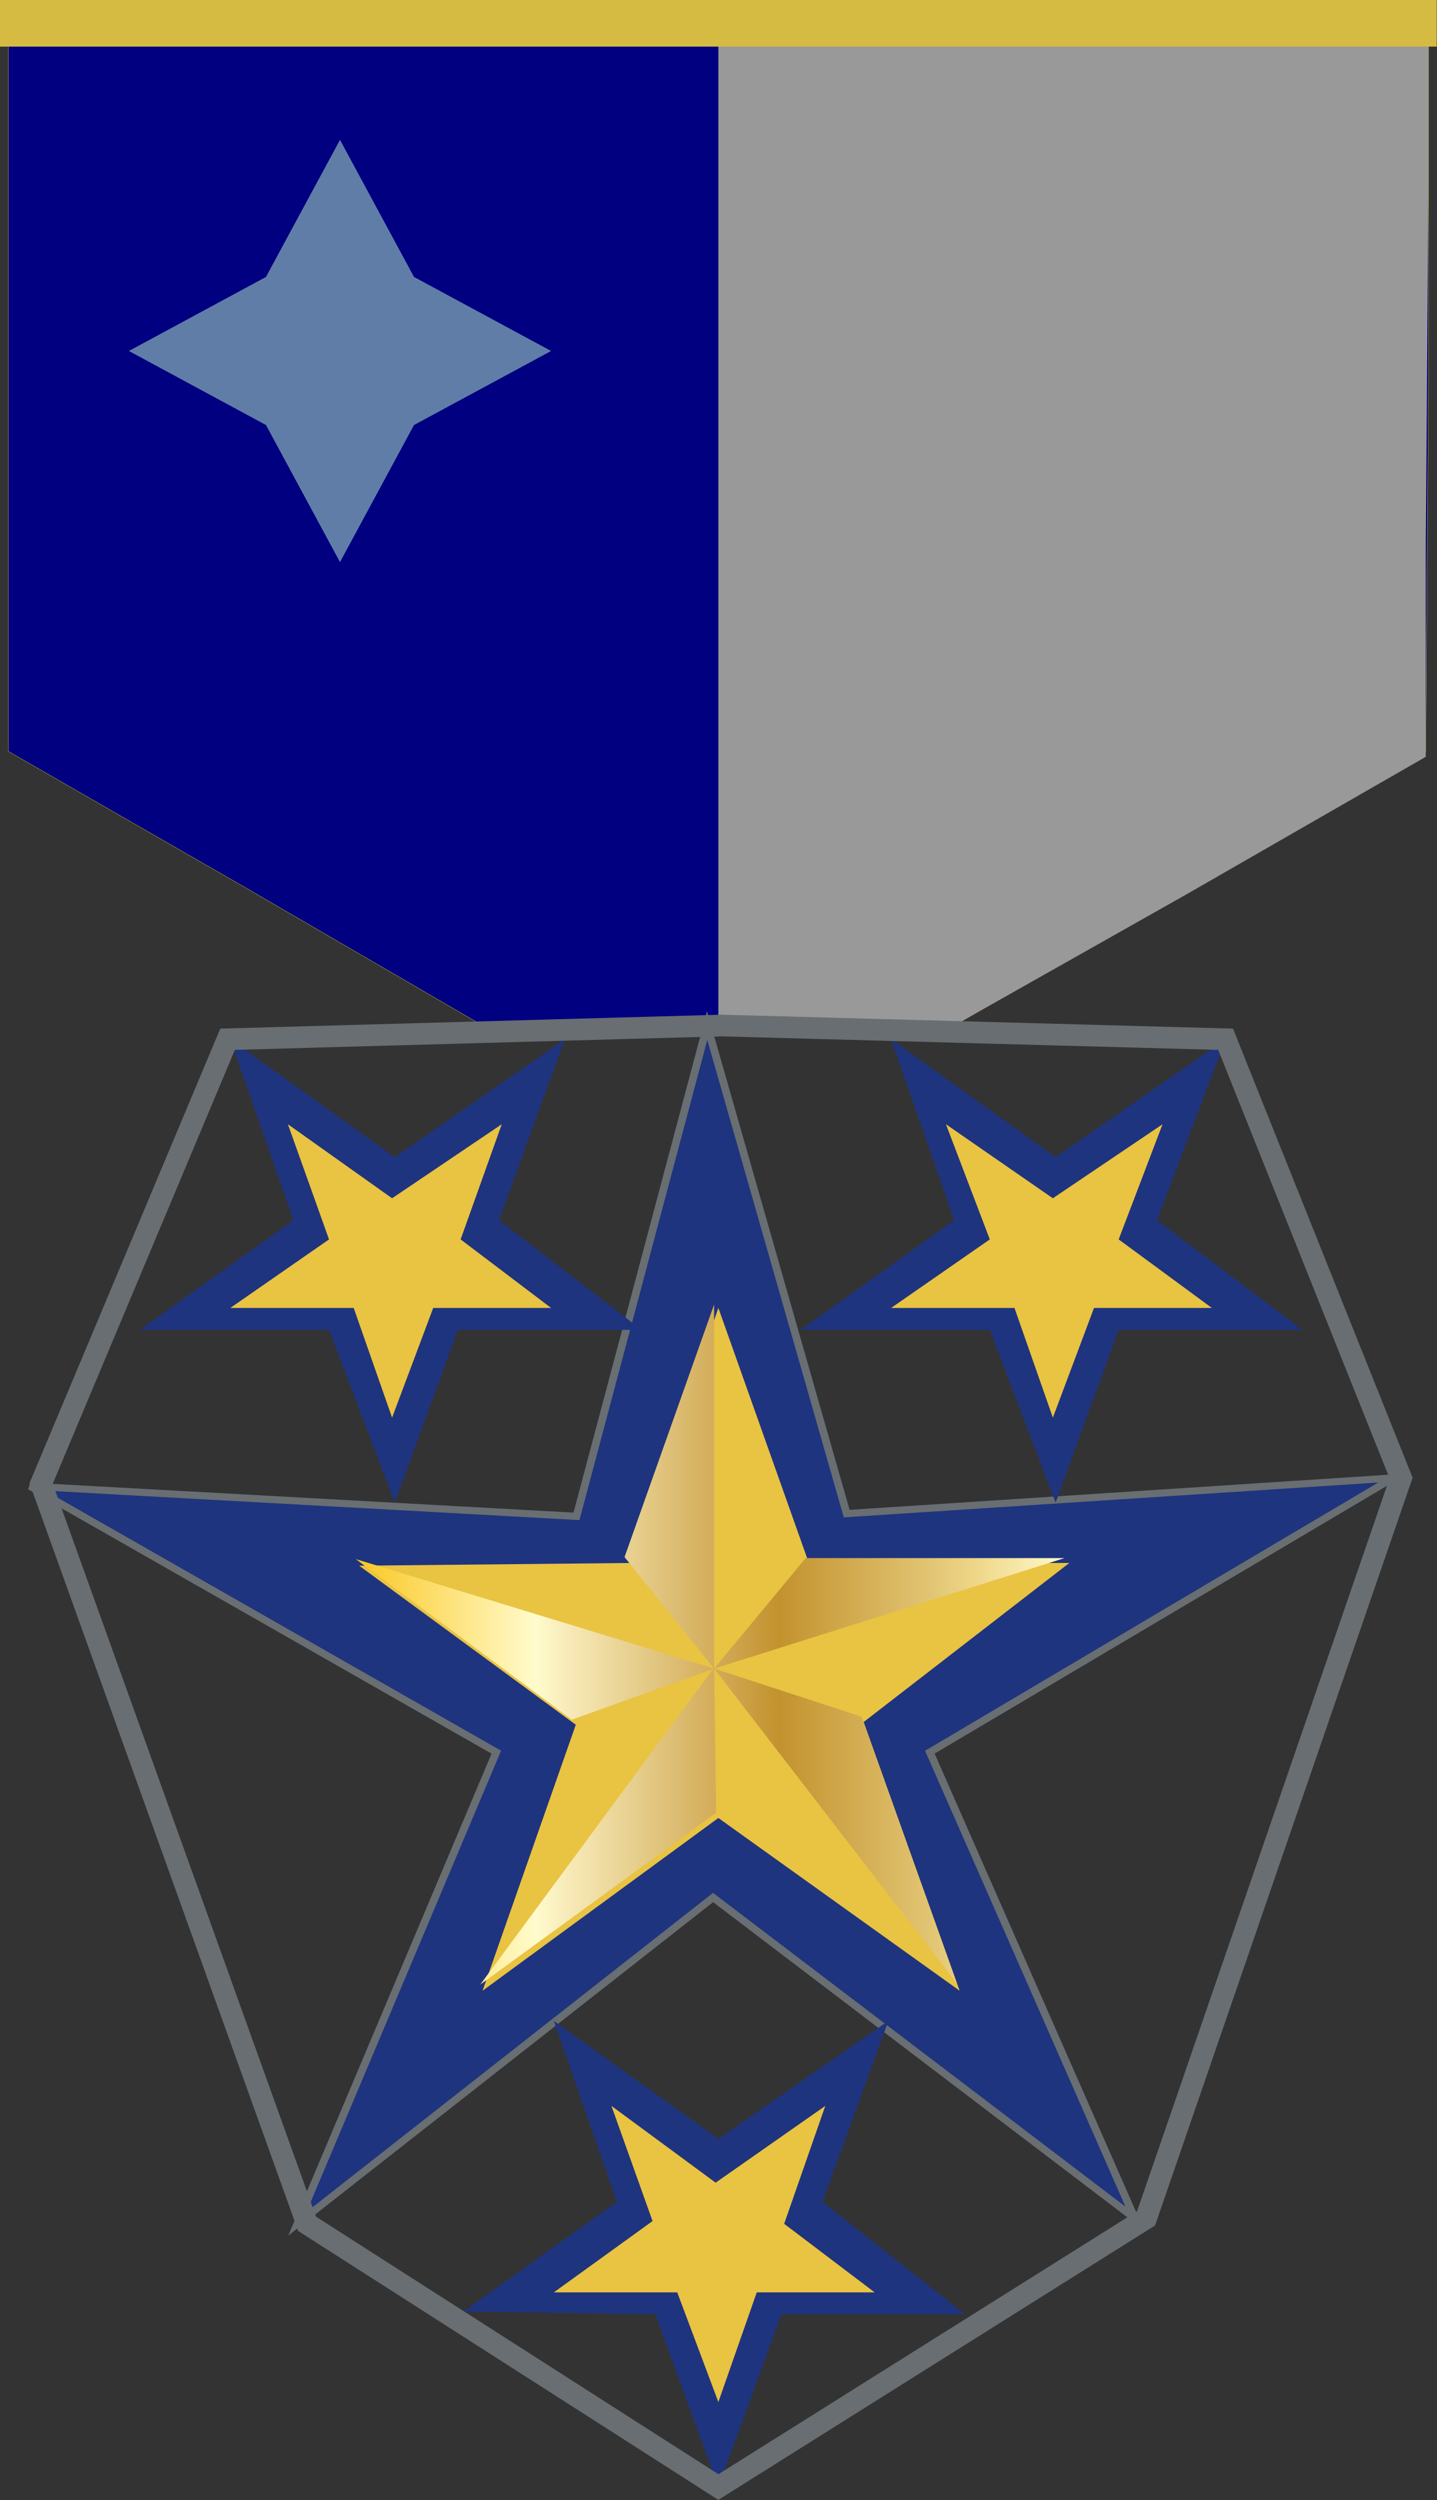 <svg xmlns="http://www.w3.org/2000/svg" xmlns:xlink="http://www.w3.org/1999/xlink" viewBox="0 0 5.241 9.118"><rect x="0" y="0" width="5.241" height="9.118" fill="#333333" stroke="none"/><defs><linearGradient xlink:href="#a" id="f" gradientUnits="userSpaceOnUse" x1="113.505" y1="72.665" x2="120.633" y2="72.665" gradientTransform="translate(-18.52 37.06)"/><radialGradient gradientUnits="userSpaceOnUse" r="29.031" cy="106.312" cx="48.095" id="a"><stop offset="0.006" stop-color="#fbc926"/><stop offset="0.253" stop-color="#fffbcc"/><stop offset="0.299" stop-color="#f7eab8"/><stop offset="0.39" stop-color="#e7cf8e"/><stop offset="0.516" stop-color="#d1a954"/><stop offset="0.596" stop-color="#c3922e"/><stop offset="0.814" stop-color="#e2c675"/><stop offset="0.871" stop-color="#eed688"/><stop offset="1" stop-color="#fffbcc"/></radialGradient><linearGradient xlink:href="#a" id="b" gradientUnits="userSpaceOnUse" gradientTransform="translate(-18.52 37.06)" x1="113.505" y1="72.665" x2="120.633" y2="72.665"/><linearGradient xlink:href="#a" id="c" gradientUnits="userSpaceOnUse" gradientTransform="translate(-18.52 37.06)" x1="113.505" y1="72.665" x2="120.633" y2="72.665"/><linearGradient xlink:href="#a" id="d" gradientUnits="userSpaceOnUse" gradientTransform="translate(-18.52 37.06)" x1="113.505" y1="72.665" x2="120.633" y2="72.665"/><linearGradient xlink:href="#a" id="e" gradientUnits="userSpaceOnUse" gradientTransform="translate(-18.52 37.06)" x1="113.505" y1="72.665" x2="120.633" y2="72.665"/></defs><path d="M2.62 0v3.74" fill="none" stroke="#000" stroke-width=".001"/><path d="M.9 3.24l-.87-.5V0h5.18v1.37L5.2 2.74l-.86.5-.86.5H1.76z" fill="navy" stroke="#eed729" stroke-width=".001" stroke-linecap="round" stroke-linejoin="round"/><path d="M2.62 1.9V.08h2.59v.59L5.2 2v.76l-.87.5-.85.48h-.86z" fill="#999" fill-rule="evenodd" stroke="#f6d82a" stroke-width="0"/><path d="M.04 0h5.2v.17H0V0h.04z" fill="#d5bb41"/><path transform="matrix(1.083 0 0 1 -125.02 -91.74)" d="M119.26 99.83l-1.42-1.17-1.4 1.19.67-1.72-1.57-.97 1.84.11.44-1.79.47 1.78 1.84-.13-1.56 1z" fill="#1f347e" fill-rule="evenodd" stroke="#686e71" stroke-width=".026"/><path d="M2.3 5.7l.32-.93.33.93h.95l-.75.58.35.98-.88-.63-.86.63.34-.97-.79-.58z" fill="#e9c342" fill-rule="evenodd"/><path d="M98.6 111.37l-2.37 1.68 2.35-3.1z" fill="url(#b)" transform="matrix(.363 0 0 .373 -33.18 -34.93)"/><path d="M98.58 109.96l-1.43.5-2.17-1.57z" fill="url(#c)" transform="matrix(.363 0 0 .373 -33.18 -34.93)"/><path d="M98.58 109.96l-.9-1.09.9-2.47z" fill="url(#d)" transform="matrix(.363 0 0 .373 -33.18 -34.93)"/><path d="M99.5 108.88h2.6l-3.52 1.08z" fill="url(#e)" transform="matrix(.363 0 0 .373 -33.18 -34.93)"/><path d="M100.06 110.43l.96 2.61-2.44-3.08z" fill="url(#f)" transform="matrix(.363 0 0 .373 -33.18 -34.93)"/><g fill-rule="evenodd"><path d="M2.39 8.44l.23.63.23-.63h.67L3 8.03l.24-.66-.62.43-.6-.43.23.66-.56.4z" fill="#1f347e"/><path d="M2.47 8.36l.15.4.14-.4h.43l-.33-.25.15-.43-.4.28-.38-.28.15.42-.36.26z" fill="#e9c342"/></g><path d="M1.24 2.05l-.27-.5-.5-.27.5-.27.27-.5.27.5.5.27-.5.27z" fill="#607da8" fill-rule="evenodd"/><g fill-rule="evenodd"><path d="M1.2 4.85l.24.63.23-.63h.67l-.52-.4.24-.66-.62.43-.6-.43.23.66-.56.4z" fill="#1f347e"/><path d="M1.29 4.77l.14.4.15-.4h.43l-.33-.25.15-.42-.4.27-.38-.27.15.42-.36.25z" fill="#e9c342"/></g><g fill-rule="evenodd"><path d="M3.61 4.85l.24.63.23-.63h.67l-.53-.4.25-.66-.62.43-.6-.43.23.66-.56.4z" fill="#1f347e"/><path d="M3.7 4.77l.14.4.15-.4h.43l-.34-.25.16-.42-.4.27-.39-.27.16.42-.36.25z" fill="#e9c342"/></g><path d="M4.18 8.09l-1.56.98-1.5-.96-.97-2.7.68-1.62 1.8-.05 1.84.05.64 1.6z" fill="none" stroke="#686e71" stroke-width=".079"/></svg>